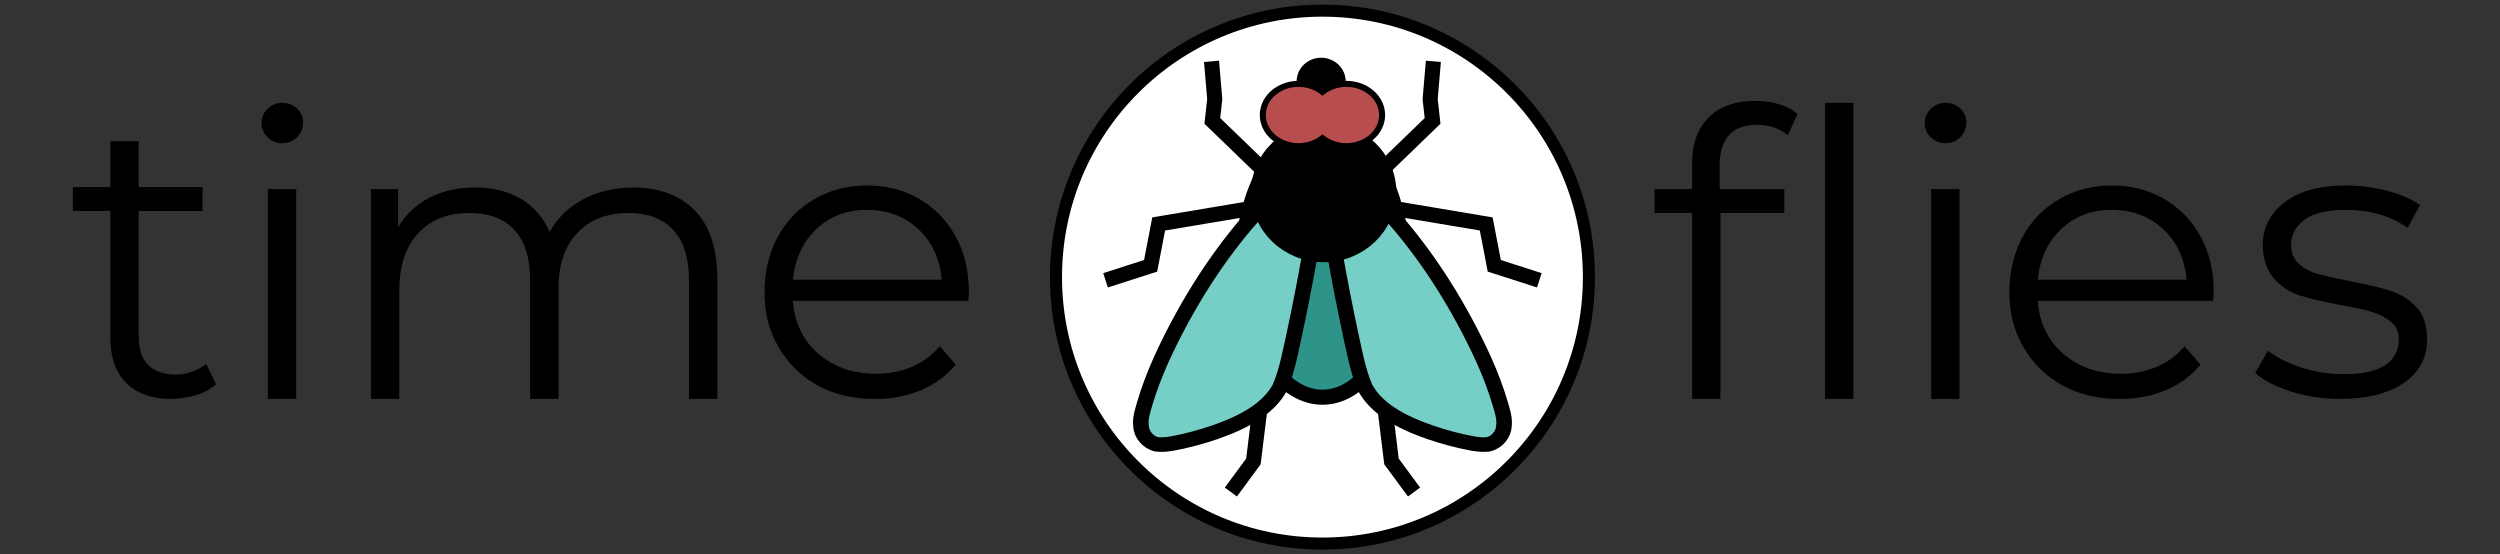 <?xml version="1.0" encoding="UTF-8" standalone="no"?>
<!-- Created with Inkscape (http://www.inkscape.org/) -->

<svg
   xmlns:dc="http://purl.org/dc/elements/1.1/"
   xmlns:cc="http://creativecommons.org/ns#"
   xmlns:rdf="http://www.w3.org/1999/02/22-rdf-syntax-ns#"
   xmlns:svg="http://www.w3.org/2000/svg"
   xmlns="http://www.w3.org/2000/svg"
   xmlns:sodipodi="http://sodipodi.sourceforge.net/DTD/sodipodi-0.dtd"
   xmlns:inkscape="http://www.inkscape.org/namespaces/inkscape"
   width="830mm"
   height="184mm"
   viewBox="0 0 830 184"
   version="1.1"
   id="svg8"
   sodipodi:docname="logo_full.svg"
   inkscape:version="0.92.3 (2405546, 2018-03-11)">
  <rect x="0" y="0" width="830" height="184" fill="#333333" stroke="none"/>
  <title
     id="title1004">timeflies full logo</title>
  <defs
     id="defs2" />
  <sodipodi:namedview
     id="base"
     pagecolor="#ffffff"
     bordercolor="#666666"
     borderopacity="1.0"
     inkscape:pageopacity="0.0"
     inkscape:pageshadow="2"
     inkscape:zoom="0.24748737"
     inkscape:cx="1155.8375"
     inkscape:cy="252.64997"
     inkscape:document-units="mm"
     inkscape:current-layer="layer1"
     showgrid="false"
     inkscape:window-width="1920"
     inkscape:window-height="1031"
     inkscape:window-x="0"
     inkscape:window-y="25"
     inkscape:window-maximized="1"
     inkscape:snap-global="false"
     fit-margin-top="0"
     fit-margin-left="0"
     fit-margin-right="0"
     fit-margin-bottom="0" />
  <g
     inkscape:label="logo"
     inkscape:groupmode="layer"
     id="layer1"
     transform="translate(-58.034,-92.586)">
    <circle
       style="fill:#ffffff;fill-opacity:1;stroke:#000000;stroke-width:4;stroke-miterlimit:4;stroke-dasharray:none;stroke-opacity:1"
       id="path819"
       cx="497.088"
       cy="184.586"
       r="88.466"
       inkscape:label="bg_circle" />
    <g
       id="g1037"
       transform="translate(348.588,-2.307)"
       inkscape:label="logo_icon">
      <ellipse
         inkscape:label="head_tip"
         ry="5.88"
         rx="6.147"
         cy="121.938"
         cx="148.067"
         id="path956"
         style="fill:#000000;fill-opacity:1;stroke:#000000;stroke-width:4;stroke-miterlimit:4;stroke-dasharray:none;stroke-opacity:1" />
      <ellipse
         inkscape:label="body"
         ry="44.434"
         rx="26.486"
         cy="182.333"
         cx="148.5"
         id="path829"
         style="fill:#2e9489;fill-opacity:1;stroke:#000000;stroke-width:5;stroke-miterlimit:4;stroke-dasharray:none;stroke-opacity:1" />
      <g
         inkscape:label="wings"
         transform="matrix(1.504,0,0,1.407,79.727,-73.961)"
         id="g4594"
         style="fill:#76cfc6;fill-opacity:1;stroke-width:3.438;stroke-miterlimit:4;stroke-dasharray:none">
        <path
           inkscape:label="right"
           style="fill:#76cfc6;fill-opacity:1;stroke:#000000;stroke-width:3.438;stroke-miterlimit:4;stroke-dasharray:none;stroke-opacity:1"
           d="m 48.293,159.079 c -1.253,0.991 -1.786,2.656 -1.722,4.212 0.121,4.359 0.693,8.691 1.334,12.999 0.936,6.095 2.02,12.166 3.177,18.222 0.659,3.395 1.32,6.791 2.056,10.17 0.527,2.307 1.094,4.621 2.011,6.809 1.211,2.423 3.165,4.402 5.34,5.982 2.743,1.972 5.853,3.36 9.004,4.54 3.072,1.119 6.223,2.032 9.432,2.658 1.11,0.19 2.249,0.342 3.373,0.193 1.974,-0.463 3.426,-2.383 3.499,-4.384 0.201,-1.821 -0.399,-3.591 -0.856,-5.327 -1.891,-6.835 -4.795,-13.337 -7.987,-19.652 -5.449,-10.716 -12.161,-20.85 -20.408,-29.624 -1.459,-1.544 -2.956,-3.06 -4.571,-4.442 -1.107,-0.93 -2.32,-1.742 -3.631,-2.356 l -0.027,-0.002 z"
           id="path829-3"
           inkscape:connector-curvature="0" />
        <path
           inkscape:label="left"
           style="fill:#76cfc6;fill-opacity:1;stroke:#000000;stroke-width:3.438;stroke-miterlimit:4;stroke-dasharray:none;stroke-opacity:1"
           d="m 43.167,159.079 c 1.253,0.991 1.786,2.656 1.722,4.212 -0.121,4.359 -0.693,8.691 -1.334,12.999 -0.936,6.095 -2.02,12.166 -3.177,18.222 -0.659,3.395 -1.32,6.791 -2.056,10.17 -0.527,2.307 -1.094,4.621 -2.011,6.809 -1.211,2.423 -3.165,4.402 -5.34,5.982 -2.743,1.972 -5.853,3.36 -9.004,4.54 -3.072,1.119 -6.223,2.032 -9.432,2.658 -1.11,0.19 -2.249,0.342 -3.373,0.193 -1.974,-0.463 -3.426,-2.383 -3.499,-4.384 -0.201,-1.821 0.399,-3.591 0.856,-5.327 1.891,-6.835 4.795,-13.337 7.987,-19.652 5.449,-10.716 12.161,-20.85 20.408,-29.624 1.459,-1.544 2.956,-3.06 4.571,-4.442 1.107,-0.93 2.32,-1.742 3.631,-2.356 l 0.027,-0.002 z"
           id="path829-3-3"
           inkscape:connector-curvature="0" />
      </g>
      <ellipse
         inkscape:label="upper_body"
         ry="20.738"
         rx="21.623"
         cy="158.712"
         cx="148.915"
         id="path829-5"
         style="fill:#000000;fill-opacity:1;stroke:#000000;stroke-width:5;stroke-miterlimit:4;stroke-dasharray:none;stroke-opacity:1" />
      <path
         inkscape:label="eyes"
         inkscape:connector-curvature="0"
         id="path846"
         d="m 140.562,122.746 a 11.857,10.338 0 0 0 -11.858,10.338 11.857,10.338 0 0 0 11.858,10.338 11.857,10.338 0 0 0 7.938,-2.675 11.857,10.338 0 0 0 7.939,2.675 11.857,10.338 0 0 0 11.857,-10.338 11.857,10.338 0 0 0 -11.857,-10.338 11.857,10.338 0 0 0 -7.938,2.675 11.857,10.338 0 0 0 -7.939,-2.675 z"
         style="fill:#b84d4d;fill-opacity:1;stroke:#000000;stroke-width:2;stroke-miterlimit:4;stroke-dasharray:none;stroke-opacity:1" />
      <g
         inkscape:label="lower_legs"
         transform="translate(0.369)"
         id="g876"
         style="stroke-width:5;stroke-miterlimit:4;stroke-dasharray:none">
        <path
           inkscape:label="right"
           style="fill:none;stroke:#000000;stroke-width:5;stroke-linecap:butt;stroke-linejoin:miter;stroke-miterlimit:4;stroke-dasharray:none;stroke-opacity:1"
           d="m 168.914,230.717 2.138,17.373 7.484,10.156"
           id="path857"
           inkscape:connector-curvature="0" />
        <path
           inkscape:label="left"
           style="fill:none;stroke:#000000;stroke-width:5;stroke-linecap:butt;stroke-linejoin:miter;stroke-miterlimit:4;stroke-dasharray:none;stroke-opacity:1"
           d="m 127.347,230.717 -2.138,17.373 -7.484,10.156"
           id="path857-3"
           inkscape:connector-curvature="0" />
      </g>
      <g
         inkscape:label="middle_legs"
         transform="translate(-0.787)"
         id="g901"
         style="stroke-width:5;stroke-miterlimit:4;stroke-dasharray:none">
        <path
           inkscape:label="right"
           style="fill:none;stroke:#000000;stroke-width:5;stroke-linecap:butt;stroke-linejoin:miter;stroke-miterlimit:4;stroke-dasharray:none;stroke-opacity:1"
           d="m 171.854,163.9 31.805,5.345 2.673,13.898 14.967,4.811"
           id="path882"
           inkscape:connector-curvature="0" />
        <path
           inkscape:label="left"
           style="fill:none;stroke:#000000;stroke-width:5;stroke-linecap:butt;stroke-linejoin:miter;stroke-miterlimit:4;stroke-dasharray:none;stroke-opacity:1"
           d="m 126.72,163.9 -31.805,5.345 -2.673,13.898 -14.967,4.811"
           id="path882-6"
           inkscape:connector-curvature="0" />
      </g>
      <g
         inkscape:label="upper_legs"
         transform="translate(-0.424)"
         id="g977">
        <path
           inkscape:label="right"
           style="fill:none;stroke:#000000;stroke-width:5;stroke-linecap:butt;stroke-linejoin:miter;stroke-miterlimit:4;stroke-dasharray:none;stroke-opacity:1"
           d="m 169.716,150.269 15.769,-15.234 -0.802,-7.216 1.069,-12.562"
           id="path958"
           inkscape:connector-curvature="0" />
        <path
           inkscape:label="left"
           style="fill:none;stroke:#000000;stroke-width:5;stroke-linecap:butt;stroke-linejoin:miter;stroke-miterlimit:4;stroke-dasharray:none;stroke-opacity:1"
           d="m 128.132,150.269 -15.769,-15.234 0.802,-7.216 -1.069,-12.562"
           id="path958-5"
           inkscape:connector-curvature="0" />
      </g>
    </g>
    <g
       id="g899"
       inkscape:label="letters"
       transform="translate(-4.12)">
      <g
         id="g908"
         inkscape:label="time">
        <g
           id="g915"
           inkscape:label="flies">
          <path
             inkscape:label="s"
             unicode="s"
             glyph-name="s"
             horiz-adv-x="489"
             d="m 830.74,225.042 q 0,0 -7.684,-2.385 -7.684,-2.385 -12.188,-6.226 l 4.239,-7.419 q 4.372,3.444 10.996,5.564 6.624,2.12 13.778,2.252 9.538,0 14.043,-2.915 4.504,-2.915 4.637,-8.479 0,-3.842 -2.517,-5.962 -2.517,-2.12 -6.359,-3.312 -3.842,-1.192 -10.201,-2.252 -8.479,-1.59 -13.645,-3.179 -5.167,-1.59 -8.744,-5.697 -3.577,-4.107 -3.709,-10.996 0,-8.744 7.286,-14.308 7.286,-5.564 20.269,-5.564 6.756,0 13.513,1.722 6.756,1.722 11.128,4.769 l -4.107,7.551 q -8.611,-5.962 -20.534,-5.962 -9.009,0 -13.513,3.179 -4.504,3.179 -4.637,8.346 0,3.974 2.517,6.359 2.517,2.385 6.491,3.444 3.974,1.06 10.598,2.385 8.346,1.59 13.38,3.179 5.034,1.59 8.611,5.432 3.577,3.842 3.577,10.598 0,9.141 -7.551,14.44 -7.551,5.299 -21.196,5.432 -8.479,0 -16.162,-2.385 z"
             id="path14"
             inkscape:connector-curvature="0"
             style="stroke-width:0.132" />
          <path
             inkscape:label="e"
             unicode="e"
             glyph-name="e"
             horiz-adv-x="604"
             d="m 796.98,192.453 h -58.29 q 0.795,10.863 8.346,17.487 7.551,6.624 19.077,6.756 6.491,0 11.923,-2.252 5.432,-2.252 9.406,-6.889 l 5.299,6.094 q -4.637,5.564 -11.526,8.479 -6.889,2.914 -15.367,2.914 -10.731,0 -18.944,-4.504 -8.214,-4.504 -12.983,-12.718 -4.769,-8.214 -4.637,-18.282 0,-10.201 4.372,-18.282 4.372,-8.081 12.188,-12.585 7.816,-4.504 17.487,-4.504 9.671,0 17.355,4.504 7.684,4.504 12.055,12.453 4.372,7.949 4.372,18.414 z M 753.263,162.248 q 0,0 -6.756,6.359 -6.756,6.359 -7.816,16.825 h 49.414 q -0.927,-10.333 -7.684,-16.692 -6.756,-6.359 -17.09,-6.491 -10.068,0 -16.825,6.359 z"
             id="path8-6"
             inkscape:connector-curvature="0"
             style="stroke-width:0.132" />
          <path
             inkscape:label="i"
             unicode="i"
             glyph-name="i"
             horiz-adv-x="269"
             d="m 703.295,155.359 h 9.406 v 69.683 h -9.406 z m 1.855,-15.235 q 0,0 -1.987,-1.987 -1.987,-1.987 -1.987,-4.769 0,-2.65 1.987,-4.637 1.987,-1.987 4.902,-1.987 2.915,0 4.902,1.855 1.987,1.855 1.987,4.637 0,2.915 -1.987,4.902 -1.987,1.987 -4.902,1.987 -2.915,0 -4.902,-1.987 z"
             id="path4-3"
             inkscape:connector-curvature="0"
             style="stroke-width:0.132" />
          <path
             inkscape:label="l"
             unicode="l"
             glyph-name="l"
             horiz-adv-x="269"
             d="m 668.079,126.744 h 9.406 v 98.299 h -9.406 z"
             id="path12"
             inkscape:connector-curvature="0"
             style="stroke-width:0.132" />
          <path
             inkscape:label="f"
             unicode="f"
             glyph-name="f"
             horiz-adv-x="339"
             d="m 639.296,134.03 q 0,0 -3.047,3.312 -3.047,3.312 -3.179,9.803 v 8.214 h 21.461 v 7.949 h -21.196 v 61.735 h -9.406 v -61.735 h -12.453 v -7.949 h 12.453 v -8.611 q 0,-9.538 5.432,-15.102 5.432,-5.564 15.632,-5.564 3.974,0 7.684,1.06 3.709,1.06 6.226,3.312 l -3.179,7.021 q -4.107,-3.444 -10.333,-3.444 -6.094,0 -9.141,3.312 z"
             id="path10"
             inkscape:connector-curvature="0"
             style="stroke-width:0.132" />
        </g>
        <path
           inkscape:label="e"
           unicode="e"
           glyph-name="e"
           horiz-adv-x="604"
           d="m 383.688,192.453 h -58.29 q 0.795,10.863 8.346,17.487 7.551,6.624 19.077,6.756 6.491,0 11.923,-2.252 5.432,-2.252 9.406,-6.889 l 5.299,6.094 q -4.637,5.564 -11.526,8.479 -6.889,2.914 -15.367,2.914 -10.731,0 -18.944,-4.504 -8.214,-4.504 -12.983,-12.718 -4.769,-8.214 -4.637,-18.282 0,-10.201 4.372,-18.282 4.372,-8.081 12.188,-12.585 7.816,-4.504 17.487,-4.504 9.671,0 17.355,4.504 7.684,4.504 12.055,12.453 4.372,7.949 4.372,18.414 z M 339.971,162.248 q 0,0 -6.756,6.359 -6.756,6.359 -7.816,16.825 h 49.414 q -0.927,-10.333 -7.684,-16.692 -6.756,-6.359 -17.09,-6.491 -10.068,0 -16.825,6.359 z"
           id="path8"
           inkscape:connector-curvature="0"
           style="stroke-width:0.132" />
        <path
           inkscape:label="m"
           unicode="m"
           glyph-name="m"
           horiz-adv-x="1061"
           d="m 285.331,154.829 q 0,0 7.419,7.551 7.419,7.551 7.551,22.256 v 40.406 h -9.406 v -39.478 q 0,-10.863 -5.167,-16.56 -5.167,-5.697 -14.838,-5.697 -10.863,0 -17.09,6.624 -6.226,6.624 -6.226,18.547 v 36.564 h -9.406 v -39.478 q 0,-10.863 -5.167,-16.56 -5.167,-5.697 -14.97,-5.697 -10.731,0 -16.957,6.624 -6.226,6.624 -6.359,18.547 v 36.564 h -9.406 v -69.683 h 9.008 v 12.718 q 3.709,-6.359 10.333,-9.803 6.624,-3.444 15.235,-3.444 8.744,0 15.102,3.709 6.359,3.709 9.671,10.996 3.842,-6.889 10.996,-10.731 7.154,-3.842 16.56,-3.974 13.115,0 20.534,7.551 z"
           id="path6"
           inkscape:connector-curvature="0"
           style="stroke-width:0.132" />
        <path
           inkscape:label="i"
           unicode="i"
           glyph-name="i"
           horiz-adv-x="269"
           d="m 151.096,155.359 h 9.406 v 69.683 h -9.406 z m 1.855,-15.235 q 0,0 -1.987,-1.987 -1.987,-1.987 -1.987,-4.769 0,-2.65 1.987,-4.637 1.987,-1.987 4.902,-1.987 2.915,0 4.902,1.855 1.987,1.855 1.987,4.637 0,2.915 -1.987,4.902 -1.987,1.987 -4.902,1.987 -2.915,0 -4.902,-1.987 z"
           id="path4"
           inkscape:connector-curvature="0"
           style="stroke-width:0.132" />
        <path
           unicode="t"
           glyph-name="t"
           horiz-adv-x="406"
           d="m 133.901,220.141 q -2.65,2.385 -6.491,3.577 -3.842,1.192 -8.214,1.325 -9.803,0 -15.102,-5.299 -5.299,-5.299 -5.299,-14.97 v -42.128 h -12.453 v -7.949 h 12.453 v -15.235 h 9.406 v 15.235 h 21.196 v 7.949 h -21.196 v 41.598 q 0,6.226 3.047,9.406 3.047,3.179 9.008,3.312 2.915,0 5.564,-0.927 2.65,-0.927 4.769,-2.65 z"
           id="path2"
           inkscape:connector-curvature="0"
           style="stroke-width:0.132"
           inkscape:label="t" />
      </g>
    </g>
  </g>
</svg>
